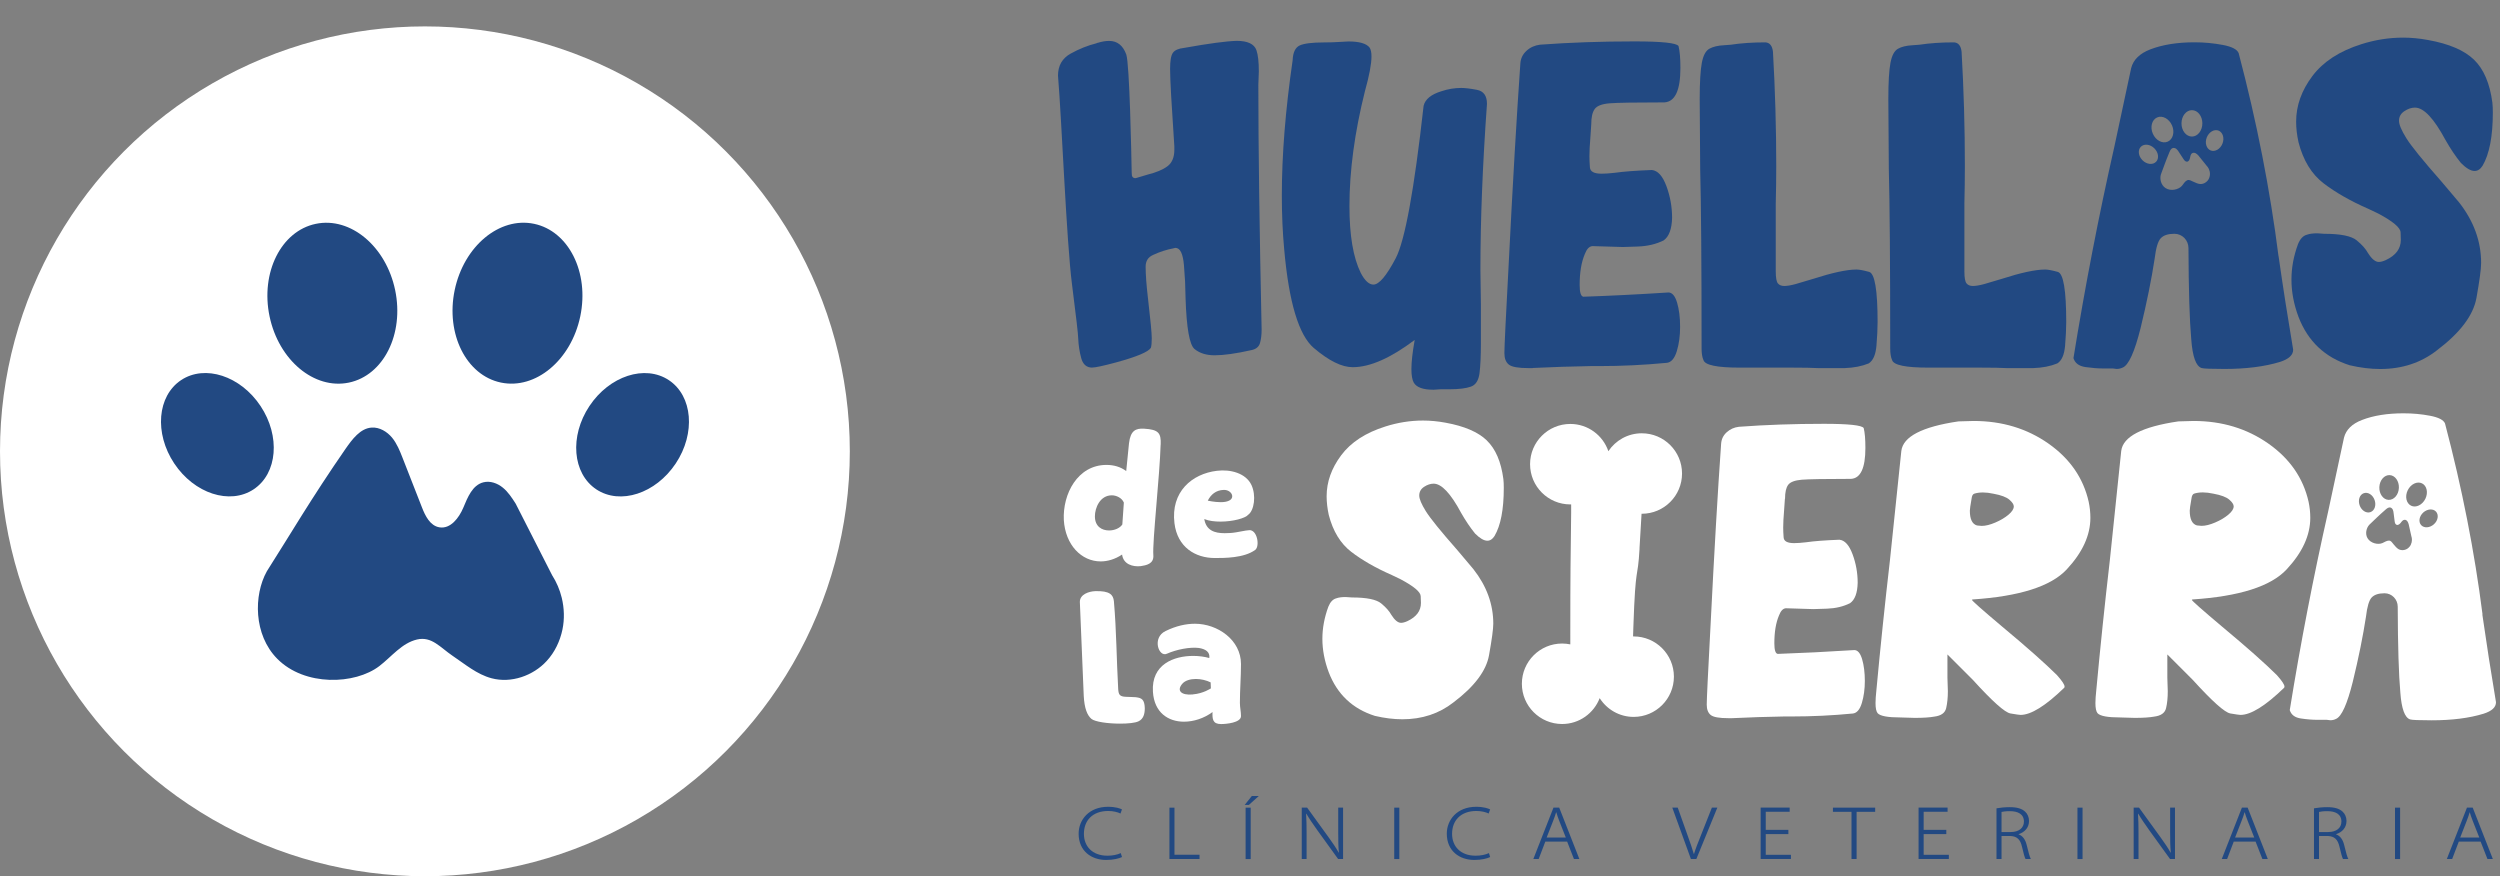 <?xml version="1.0" encoding="UTF-8"?>
<svg id="Capa_1" data-name="Capa 1" xmlns="http://www.w3.org/2000/svg" viewBox="0 0 411.91 144.38">
  <rect x="0" y="0" width="411.91" height="144.38" fill="#808080" stroke="none"/>
  <defs>
    <style>
      .cls-1 {
        fill: #fff;
      }

      .cls-2 {
        fill: #224982;
      }
    </style>
  </defs>
  <circle class="cls-1" cx="70.01" cy="74.36" r="70.01"/>
  <g>
    <g>
      <ellipse class="cls-2" cx="54.76" cy="49.96" rx="10.57" ry="13.36" transform="translate(-9.04 12.22) rotate(-11.77)"/>
      <ellipse class="cls-2" cx="35.81" cy="71.63" rx="8.54" ry="10.8" transform="translate(-33.65 31.78) rotate(-33.6)"/>
    </g>
    <g>
      <ellipse class="cls-2" cx="85.27" cy="49.96" rx="13.36" ry="10.57" transform="translate(18.96 123.24) rotate(-78.23)"/>
      <ellipse class="cls-2" cx="104.22" cy="71.63" rx="10.8" ry="8.54" transform="translate(-13.11 118.8) rotate(-56.4)"/>
    </g>
    <path class="cls-2" d="M43.96,94.14c-2.18,3.92-2.19,10.45,1.72,14.4,4.53,4.58,12.81,4.28,16.83,1.2,2.02-1.55,3.69-3.78,6.19-4.37,2.43-.57,3.83,1.31,5.88,2.69,2.05,1.38,4,3.05,6.4,3.69,3.24,.87,6.88-.41,9.11-2.86,1.33-1.45,2.18-3.26,2.58-5.16,.36-1.72,.3-3.51-.11-5.22h0c-.32-1.33-.86-2.59-1.6-3.75l-6-11.78c-.61-.95-1.23-1.92-2.12-2.64-.88-.72-2.09-1.16-3.2-.87-1.81,.46-2.59,2.48-3.3,4.17-.71,1.69-2.12,3.57-3.97,3.24-1.51-.27-2.3-1.87-2.84-3.26-1.06-2.72-2.13-5.44-3.19-8.15-.46-1.18-.94-2.38-1.75-3.37-.82-.98-2.05-1.73-3.34-1.65-1.88,.11-3.22,1.93-4.33,3.52-5.58,8.05-9.55,14.83-12.46,19.37-.3,.47-.37,.57-.5,.8Z"/>
  </g>
  <g>
    <path class="cls-2" d="M184.87,141.21c-.46,.23-1.41,.48-2.62,.48-2.43,0-4.53-1.47-4.53-4.33,0-2.3,1.72-4.43,4.84-4.43,1.26,0,2,.28,2.3,.43l-.24,.68c-.49-.24-1.23-.42-2.02-.42-2.58,0-4.01,1.56-4.01,3.77,0,2.01,1.34,3.6,3.89,3.6,.81,0,1.62-.16,2.18-.43l.21,.66Z"/>
    <path class="cls-2" d="M192.67,133.07h.84v7.76h4.13v.7h-4.96v-8.47Z"/>
    <path class="cls-2" d="M207.41,131.15l-1.64,1.47h-.69l1.18-1.47h1.14Zm-1.34,1.92v8.47h-.84v-8.47h.84Z"/>
    <path class="cls-2" d="M214.48,141.53v-8.47h.88l3.52,4.86c.75,1.04,1.25,1.77,1.69,2.57l.03-.02c-.1-1.01-.11-2.02-.11-3.31v-4.1h.8v8.47h-.82l-3.43-4.75c-.69-.98-1.34-1.9-1.8-2.71l-.04,.02c.06,1,.08,1.94,.08,3.2v4.24h-.8Z"/>
    <path class="cls-2" d="M230.56,133.07v8.47h-.84v-8.47h.84Z"/>
    <path class="cls-2" d="M245.53,141.21c-.46,.23-1.41,.48-2.62,.48-2.43,0-4.53-1.47-4.53-4.33,0-2.3,1.72-4.43,4.84-4.43,1.26,0,2,.28,2.3,.43l-.24,.68c-.49-.24-1.23-.42-2.02-.42-2.58,0-4.01,1.56-4.01,3.77,0,2.01,1.34,3.6,3.89,3.6,.81,0,1.62-.16,2.18-.43l.21,.66Z"/>
    <path class="cls-2" d="M254.61,138.67l-1.09,2.86h-.88l3.32-8.47h.94l3.32,8.47h-.89l-1.12-2.86h-3.6Zm3.38-.67l-1.1-2.79c-.22-.55-.34-.95-.47-1.37h-.03c-.13,.44-.26,.84-.46,1.34l-1.1,2.82h3.15Z"/>
    <path class="cls-2" d="M278.6,141.53l-3.07-8.47h.9l1.59,4.48c.45,1.26,.8,2.25,1.06,3.16h.03c.28-.91,.69-1.95,1.17-3.14l1.78-4.5h.9l-3.46,8.47h-.89Z"/>
    <path class="cls-2" d="M294.66,137.43h-3.73v3.41h4.15v.69h-4.99v-8.47h4.78v.69h-3.94v2.98h3.73v.69Z"/>
    <path class="cls-2" d="M305.06,133.76h-3.06v-.69h6.96v.69h-3.06v7.77h-.84v-7.77Z"/>
    <path class="cls-2" d="M320.68,137.43h-3.73v3.41h4.15v.69h-4.99v-8.47h4.78v.69h-3.94v2.98h3.73v.69Z"/>
    <path class="cls-2" d="M328.95,133.18c.59-.11,1.45-.19,2.18-.19,1.23,0,2.01,.25,2.54,.74,.39,.35,.64,.92,.64,1.53,0,1.12-.74,1.88-1.72,2.18v.03c.68,.24,1.11,.87,1.32,1.69,.31,1.27,.5,2.01,.7,2.37h-.88c-.14-.24-.33-.96-.58-2.02-.27-1.19-.8-1.71-1.91-1.77h-1.46v3.79h-.83v-8.35Zm.83,3.91h1.52c1.34,0,2.17-.68,2.17-1.72,0-1.27-1.04-1.72-2.32-1.72-.67,0-1.14,.07-1.37,.13v3.32Z"/>
    <path class="cls-2" d="M343.13,133.07v8.47h-.84v-8.47h.84Z"/>
    <path class="cls-2" d="M351.55,141.53v-8.47h.88l3.52,4.86c.75,1.04,1.25,1.77,1.69,2.57l.03-.02c-.1-1.01-.11-2.02-.11-3.31v-4.1h.8v8.47h-.82l-3.43-4.75c-.69-.98-1.34-1.9-1.8-2.71l-.04,.02c.06,1,.08,1.94,.08,3.2v4.24h-.8Z"/>
    <path class="cls-2" d="M368.04,138.67l-1.09,2.86h-.88l3.32-8.47h.94l3.32,8.47h-.89l-1.12-2.86h-3.6Zm3.38-.67l-1.1-2.79c-.22-.55-.34-.95-.47-1.37h-.03c-.13,.44-.26,.84-.46,1.34l-1.1,2.82h3.15Z"/>
    <path class="cls-2" d="M381.26,133.18c.59-.11,1.45-.19,2.18-.19,1.23,0,2.01,.25,2.54,.74,.39,.35,.64,.92,.64,1.53,0,1.12-.74,1.88-1.72,2.18v.03c.68,.24,1.11,.87,1.32,1.69,.31,1.27,.5,2.01,.7,2.37h-.88c-.14-.24-.33-.96-.58-2.02-.28-1.19-.8-1.71-1.91-1.77h-1.46v3.79h-.83v-8.35Zm.83,3.91h1.52c1.34,0,2.17-.68,2.17-1.72,0-1.27-1.04-1.72-2.32-1.72-.67,0-1.14,.07-1.37,.13v3.32Z"/>
    <path class="cls-2" d="M395.45,133.07v8.47h-.84v-8.47h.84Z"/>
    <path class="cls-2" d="M405.12,138.67l-1.09,2.86h-.88l3.32-8.47h.94l3.32,8.47h-.89l-1.12-2.86h-3.6Zm3.38-.67l-1.1-2.79c-.22-.55-.34-.95-.47-1.37h-.02c-.13,.44-.26,.84-.46,1.34l-1.1,2.82h3.15Z"/>
  </g>
  <g>
    <path class="cls-2" d="M179.97,60.57c-.93,0-1.53-.51-1.82-1.55-.28-1.03-.45-2.11-.5-3.25,0-.62-.34-3.56-1.01-8.82-.93-7.17-1.7-27.12-2.32-34.49,0-1.65,.7-2.86,2.09-3.63,1.39-.77,2.81-1.34,4.25-1.7,.05-.05,.13-.08,.23-.08,.67-.21,1.29-.31,1.86-.31,1.34,0,2.28,.75,2.82,2.24,.54,1.5,.84,16.4,.89,19.33l.03,.54c.02,.35,.37,.59,.71,.48,.67-.21,1.3-.4,1.88-.56,1.44-.36,2.54-.82,3.29-1.39,.75-.57,1.12-1.47,1.12-2.71v-.54c-.46-6.81-.7-11.06-.7-12.76,0-1.34,.15-2.23,.46-2.67,.31-.44,.93-.71,1.86-.81,4.02-.72,6.91-1.11,8.66-1.16,1.8,0,2.89,.52,3.25,1.55,.26,.77,.39,1.93,.39,3.48l-.08,2.24c0,10.11,.18,23.54,.54,40.29,0,.88-.09,1.62-.27,2.24-.18,.62-.66,1.01-1.43,1.16-2.53,.57-4.54,.85-6.03,.85-1.39,0-2.5-.35-3.33-1.04-.83-.7-1.31-3.47-1.47-8.31l-.08-2.78c-.05-.93-.12-1.84-.19-2.75-.08-.9-.23-1.6-.46-2.09-.23-.49-.55-.73-.97-.73l-.31,.08c-1.13,.21-2.24,.57-3.33,1.08-.83,.36-1.24,1.01-1.24,1.93,0,1.29,.13,3.04,.39,5.26,.41,3.51,.62,5.7,.62,6.57,0,.72-.05,1.24-.15,1.55-.41,.67-2.32,1.47-5.72,2.4-2.11,.57-3.43,.85-3.94,.85Z"/>
    <path class="cls-2" d="M236.11,64.21c-1.65,0-2.71-.39-3.17-1.16-.26-.46-.39-1.21-.39-2.24,0-1.19,.18-2.78,.54-4.8-3.97,2.99-7.37,4.49-10.21,4.49-1.81,0-3.94-1.06-6.42-3.17-2.47-2.11-4.1-7.53-4.87-16.24-.26-2.78-.39-5.75-.39-8.89,0-6.65,.59-14.07,1.78-22.27,.05-1.29,.44-2.1,1.16-2.44,.72-.33,2.06-.5,4.02-.5,.93,0,1.78-.03,2.55-.08l1.47-.08c1.8,0,2.96,.34,3.48,1.01,.21,.31,.31,.8,.31,1.47,0,1.24-.36,3.15-1.08,5.72-1.7,6.81-2.55,13.12-2.55,18.95,0,4.79,.62,8.46,1.86,10.98,.67,1.29,1.37,1.93,2.09,1.93,.93,0,2.15-1.44,3.67-4.33,1.52-2.89,3.05-11.26,4.6-25.13,.26-1.08,1.24-1.88,2.94-2.4,1.08-.36,2.17-.54,3.25-.54,.62,0,1.48,.1,2.59,.31,1.11,.21,1.66,.98,1.66,2.32-.72,10-1.08,19.13-1.08,27.38l.08,5.72v6.26c0,2.17-.08,3.84-.23,5.03-.16,1.19-.63,1.92-1.43,2.2-.8,.28-1.97,.43-3.52,.43h-1.47l-1.24,.08Z"/>
    <path class="cls-2" d="M252.51,60.65h-.7c-1.65,0-2.72-.19-3.21-.58-.49-.39-.73-1.02-.73-1.89,0-.98,.23-5.83,.7-14.54,.67-13.3,1.31-24.36,1.93-33.18,.05-.82,.39-1.52,1.01-2.09,.62-.57,1.37-.9,2.24-1.01,4.9-.36,10.08-.54,15.54-.54,4.54,0,6.96,.26,7.27,.77,.21,.83,.31,2.04,.31,3.63,0,3.66-.88,5.54-2.63,5.65-4.74,0-7.75,.05-9.01,.15-1.26,.1-2.09,.41-2.47,.93-.39,.52-.58,1.37-.58,2.55l-.15,2.24c-.1,1.19-.15,2.19-.15,3.02,0,.52,.03,1.12,.08,1.82,.05,.7,.7,1.04,1.93,1.04,.57,0,1.29-.05,2.17-.15,1.44-.21,3.48-.36,6.11-.46,.98,.1,1.78,.99,2.4,2.67,.62,1.68,.93,3.42,.93,5.22-.05,1.86-.52,3.09-1.39,3.71-1.24,.62-2.66,.95-4.25,1.01l-2.47,.08-5.03-.15c-.52,.05-.93,.49-1.24,1.31-.57,1.34-.85,3.04-.85,5.1,0,1.24,.21,1.88,.62,1.93,4.49-.15,9.15-.39,14-.7,.62,0,1.09,.55,1.43,1.66,.33,1.11,.5,2.44,.5,3.98s-.18,2.84-.54,4.02c-.36,1.19-.9,1.83-1.62,1.93-3.76,.36-7.5,.54-11.21,.54h-1.39c-3.15,.05-6.32,.16-9.51,.31Z"/>
    <path class="cls-2" d="M303.94,60.65h-4.41c-.88-.05-2.32-.08-4.33-.08h-8.58c-3.71,0-5.7-.41-5.95-1.24-.21-.46-.31-1.11-.31-1.93,0-13.97-.08-23.82-.23-29.54l-.08-11.52c0-2.78,.12-4.78,.35-5.99,.23-1.21,.64-1.98,1.24-2.32,.59-.33,1.4-.53,2.44-.58l1.08-.08c1.7-.26,3.61-.39,5.72-.39,.72,.05,1.13,.57,1.24,1.55,.36,6.29,.54,12.56,.54,18.79,0,2.11-.03,4.2-.08,6.26v11.14c0,1.03,.12,1.69,.35,1.97,.23,.28,.58,.43,1.04,.43s1.08-.1,1.86-.31l2.86-.85c3.2-1.03,5.59-1.55,7.19-1.55,.46,0,1.16,.13,2.09,.39,.93,.26,1.39,3.02,1.39,8.27,0,1.13-.07,2.44-.19,3.91-.13,1.47-.55,2.44-1.28,2.9-1.13,.46-2.45,.72-3.94,.77Z"/>
    <path class="cls-2" d="M335.02,60.65h-4.41c-.88-.05-2.32-.08-4.33-.08h-8.58c-3.71,0-5.7-.41-5.95-1.24-.21-.46-.31-1.11-.31-1.93,0-13.97-.08-23.82-.23-29.54l-.08-11.52c0-2.78,.12-4.78,.35-5.99,.23-1.21,.64-1.98,1.24-2.32,.59-.33,1.4-.53,2.44-.58l1.08-.08c1.7-.26,3.61-.39,5.72-.39,.72,.05,1.13,.57,1.24,1.55,.36,6.29,.54,12.56,.54,18.79,0,2.11-.03,4.2-.08,6.26v11.14c0,1.03,.12,1.69,.35,1.97,.23,.28,.58,.43,1.04,.43s1.08-.1,1.86-.31l2.86-.85c3.2-1.03,5.59-1.55,7.19-1.55,.46,0,1.16,.13,2.09,.39,.93,.26,1.39,3.02,1.39,8.27,0,1.13-.07,2.44-.19,3.91-.13,1.47-.55,2.44-1.28,2.9-1.13,.46-2.45,.72-3.94,.77Z"/>
    <path class="cls-2" d="M392.17,60.8c-1.6,0-3.27-.21-5.03-.62-4.07-1.29-6.88-3.94-8.43-7.97-.77-2.06-1.16-4.1-1.16-6.11s.36-3.92,1.08-5.88c.36-.88,.85-1.39,1.47-1.55,.41-.15,.98-.23,1.7-.23l1.16,.08c2.68,0,4.46,.36,5.34,1.08,.88,.72,1.49,1.42,1.86,2.09,.62,.98,1.21,1.47,1.78,1.47,.31,0,.7-.1,1.16-.31,1.65-.77,2.47-1.88,2.47-3.33,0-.05-.01-.46-.04-1.24-.03-.77-1.25-1.8-3.67-3.09l-1.62-.77c-2.94-1.29-5.4-2.69-7.39-4.21-1.99-1.52-3.36-3.78-4.14-6.77-.26-1.19-.39-2.32-.39-3.4,0-2.63,.89-5.13,2.67-7.5,1.78-2.37,4.47-4.12,8.08-5.26,2.27-.72,4.56-1.08,6.88-1.08,1.34,0,2.71,.13,4.1,.39,3.45,.62,5.98,1.7,7.58,3.25,1.6,1.55,2.6,3.89,3.02,7.04,.05,.46,.08,1.01,.08,1.62,0,3.97-.57,6.91-1.7,8.82-.36,.57-.8,.85-1.31,.85-.62,0-1.37-.44-2.24-1.31-.88-1.08-1.73-2.35-2.55-3.79-1.91-3.56-3.58-5.34-5.03-5.34-.57,0-1.15,.19-1.74,.58-.59,.39-.89,.92-.89,1.59,0,.62,.4,1.57,1.2,2.86,.8,1.29,2.72,3.66,5.76,7.11l2.94,3.48c2.42,3.09,3.63,6.42,3.63,9.98,0,.98-.26,2.9-.77,5.76-.52,2.86-2.68,5.74-6.5,8.62-2.63,2.06-5.75,3.09-9.36,3.09Z"/>
    <path class="cls-2" d="M375.42,42.24c-1.39-10.98-3.58-22.14-6.57-33.49-.26-.62-1.13-1.07-2.63-1.35-1.5-.28-3.04-.43-4.64-.43-2.84,0-5.26,.39-7.27,1.16-1.75,.67-2.81,1.7-3.17,3.09l-2.78,12.99c-2.58,11.4-4.82,23-6.73,34.8,.26,.83,.91,1.31,1.97,1.47,1.06,.15,2.02,.23,2.9,.23h1.62l.62,.08c.36,0,.7-.08,1.01-.23,.98-.41,1.96-2.58,2.94-6.5,1.03-4.23,1.8-8.04,2.32-11.45,.21-1.75,.54-2.87,1.01-3.36,.46-.49,1.21-.73,2.24-.73h.02c1.28,0,2.3,1.07,2.3,2.35,.03,6.94,.18,11.95,.46,15.05,.21,2.84,.77,4.41,1.7,4.72,.31,.1,1.57,.15,3.79,.15,3.56,0,6.6-.39,9.13-1.16,1.44-.46,2.17-1.13,2.17-2.01-.88-5.21-1.68-10.34-2.4-15.39Zm-14.27-24.09c.95,0,1.72,.97,1.72,2.17,0,1.2-.77,2.18-1.72,2.18-.95,0-1.72-.97-1.72-2.17,0-1.2,.77-2.18,1.72-2.18Zm-5.73,1.2c.87-.38,1.97,.21,2.45,1.31s.16,2.3-.71,2.68c-.87,.38-1.97-.21-2.45-1.31-.48-1.1-.16-2.3,.71-2.68Zm-.18,7.31c-.54,.55-1.54,.44-2.23-.25-.69-.68-.81-1.68-.28-2.22,.54-.55,1.54-.44,2.23,.25s.81,1.68,.28,2.22Zm8.64,2.9c-.27,.46-.81,.79-1.36,.76-.4-.02-.77-.22-1.14-.38-.37-.15-.66-.4-1.03-.23-.38,.18-.57,.59-.84,.9-.54,.63-1.85,.95-2.72,.37-.76-.5-.97-1.54-.75-2.24,.01-.04,.02-.06,.05-.14,.31-.82,.72-2.03,1.34-3.5,.12-.29,.28-.63,.57-.71,.2-.05,.43,.02,.59,.15s.28,.31,.39,.48c.26,.4,.52,.8,.78,1.19,.13,.2,.31,.43,.56,.43,.31,0,.47-.36,.52-.65,.06-.29,.11-.64,.39-.77,.17-.08,.37-.05,.54,.03,.16,.09,.3,.22,.43,.35l1.35,1.68c.16,.16,.28,.34,.38,.54,.12,.26,.19,.54,.19,.83,0,.32-.08,.63-.24,.91Zm2.3-5.89c-.36,.9-1.23,1.4-1.94,1.12-.71-.29-1-1.25-.64-2.15s1.23-1.4,1.94-1.12c.71,.29,1,1.25,.64,2.15Z"/>
  </g>
  <g>
    <path class="cls-1" d="M244.98,72.57c-1.44-1.39-3.72-2.37-6.83-2.93-1.25-.23-2.49-.35-3.69-.35-2.09,0-4.16,.33-6.2,.98-3.25,1.02-5.68,2.6-7.28,4.74-1.6,2.14-2.4,4.39-2.4,6.76,0,.98,.12,2,.35,3.07,.7,2.7,1.94,4.73,3.73,6.1,1.79,1.37,4.01,2.64,6.65,3.8l1.46,.7c2.18,1.16,3.29,2.09,3.31,2.79,.02,.7,.04,1.07,.04,1.11,0,1.3-.74,2.3-2.23,3-.42,.19-.77,.28-1.05,.28-.51,0-1.05-.44-1.6-1.32-.33-.6-.88-1.23-1.67-1.88-.79-.65-2.39-.98-4.81-.98l-1.05-.07c-.65,0-1.16,.07-1.53,.21-.56,.14-1,.6-1.32,1.39-.65,1.77-.98,3.53-.98,5.3s.35,3.65,1.05,5.5c1.39,3.62,3.93,6.02,7.6,7.18,1.58,.37,3.09,.56,4.53,.56,3.25,0,6.06-.93,8.43-2.79,3.44-2.6,5.39-5.19,5.85-7.77,.46-2.58,.7-4.31,.7-5.19,0-3.2-1.09-6.2-3.28-8.99l-2.65-3.14c-2.74-3.11-4.47-5.25-5.19-6.41-.72-1.16-1.08-2.02-1.08-2.58,0-.6,.27-1.08,.8-1.43,.53-.35,1.06-.52,1.57-.52,1.3,0,2.81,1.6,4.53,4.81,.74,1.3,1.51,2.44,2.3,3.41,.79,.79,1.46,1.18,2.02,1.18,.46,0,.86-.26,1.18-.77,1.02-1.72,1.53-4.37,1.53-7.94,0-.56-.02-1.04-.07-1.46-.37-2.83-1.28-4.95-2.72-6.34Z"/>
    <path class="cls-1" d="M270.13,90.39l.34-5.74s.02,0,.04,0c3.66,0,6.63-2.97,6.63-6.63s-2.97-6.63-6.63-6.63c-2.3,0-4.32,1.17-5.51,2.95-.89-2.61-3.36-4.49-6.27-4.49-3.66,0-6.63,2.97-6.63,6.63s2.97,6.63,6.63,6.63c.05,0,.1,0,.14,0v1.45c-.09,7.43-.14,9.8-.14,20.06v1.55c-.44-.09-.89-.14-1.35-.14-3.66,0-6.63,2.97-6.63,6.63s2.97,6.63,6.63,6.63c2.83,0,5.23-1.77,6.19-4.26,1.18,1.85,3.24,3.09,5.6,3.09,3.66,0,6.63-2.97,6.63-6.63s-2.97-6.63-6.63-6.63c-.03,0-.07,0-.1,0,.02-.5,.04-1.01,.05-1.57,.37-10.87,.7-7.33,1.02-12.9Z"/>
    <path class="cls-1" d="M294.11,82.18c0-1.07,.17-1.83,.52-2.3,.35-.46,1.09-.74,2.23-.84,1.14-.09,3.84-.14,8.12-.14,1.58-.09,2.37-1.79,2.37-5.09,0-1.44-.09-2.53-.28-3.28-.28-.46-2.46-.7-6.55-.7-4.92,0-9.59,.16-14.01,.49-.79,.09-1.46,.4-2.02,.91-.56,.51-.86,1.14-.91,1.88-.56,7.94-1.14,17.91-1.74,29.89-.42,7.85-.63,12.22-.63,13.1,0,.79,.22,1.36,.66,1.71,.44,.35,1.4,.52,2.89,.52h.63c2.88-.14,5.74-.23,8.57-.28h1.25c3.34,0,6.71-.16,10.1-.49,.65-.09,1.14-.67,1.46-1.74,.32-1.07,.49-2.28,.49-3.62s-.15-2.59-.45-3.59c-.3-1-.73-1.5-1.29-1.5-4.37,.28-8.57,.49-12.61,.63-.37-.05-.56-.63-.56-1.74,0-1.86,.25-3.39,.77-4.6,.28-.74,.65-1.14,1.12-1.18l4.53,.14,2.23-.07c1.44-.05,2.72-.35,3.83-.91,.79-.56,1.21-1.67,1.25-3.35,0-1.63-.28-3.19-.84-4.7-.56-1.51-1.28-2.31-2.16-2.4-2.37,.09-4.2,.23-5.51,.42-.79,.09-1.44,.14-1.95,.14-1.12,0-1.7-.31-1.74-.94-.05-.63-.07-1.17-.07-1.64,0-.74,.05-1.65,.14-2.72l.14-2.02Z"/>
    <path class="cls-1" d="M337.52,73.09c-3.53-2.48-7.64-3.73-12.33-3.73l-2.51,.07c-5.99,.88-9.13,2.51-9.41,4.88l-1.88,18.05c-.84,7.25-1.58,14.38-2.23,21.39-.09,.84-.14,1.53-.14,2.09,0,.84,.12,1.39,.35,1.67,.42,.47,1.67,.7,3.76,.7l2.37,.07c1.39,0,2.46-.07,3.21-.21,1.11-.14,1.76-.6,1.95-1.39,.18-.79,.28-1.72,.28-2.79l-.07-2.23v-3.83l4.18,4.18c3.21,3.53,5.27,5.38,6.2,5.54,.93,.16,1.49,.24,1.67,.24,1.72,0,4.11-1.49,7.18-4.46,.05-.05,.07-.12,.07-.21,0-.32-.42-.95-1.25-1.88-1.91-1.9-4.95-4.6-9.13-8.08-3.25-2.74-4.88-4.18-4.88-4.32l.07-.07c7.76-.51,12.94-2.16,15.54-4.95,2.6-2.79,3.9-5.62,3.9-8.5,0-.88-.09-1.76-.28-2.65-.88-3.9-3.09-7.1-6.62-9.58Zm-6.59,11.71c-.58,.49-1.3,.92-2.16,1.29-.86,.37-1.61,.56-2.26,.56l-.77-.07c-.79-.23-1.18-1.04-1.18-2.44,0-.23,.09-.88,.28-1.95,.05-.46,.18-.74,.42-.84,.42-.14,.91-.21,1.46-.21,.51,0,1.09,.07,1.74,.21,1.25,.23,2.13,.56,2.61,.98,.49,.42,.73,.79,.73,1.11,0,.42-.29,.87-.87,1.36Z"/>
    <path class="cls-1" d="M376.75,93.82c2.6-2.79,3.9-5.62,3.9-8.5,0-.88-.09-1.76-.28-2.65-.88-3.9-3.09-7.1-6.62-9.58-3.53-2.48-7.64-3.73-12.33-3.73l-2.51,.07c-5.99,.88-9.13,2.51-9.41,4.88l-1.88,18.05c-.84,7.25-1.58,14.38-2.23,21.39-.09,.84-.14,1.53-.14,2.09,0,.84,.12,1.39,.35,1.67,.42,.47,1.67,.7,3.76,.7l2.37,.07c1.39,0,2.46-.07,3.21-.21,1.11-.14,1.76-.6,1.95-1.39,.19-.79,.28-1.72,.28-2.79l-.07-2.23v-3.83l4.18,4.18c3.21,3.53,5.27,5.38,6.2,5.54,.93,.16,1.49,.24,1.67,.24,1.72,0,4.11-1.49,7.18-4.46,.05-.05,.07-.12,.07-.21,0-.32-.42-.95-1.25-1.88-1.91-1.9-4.95-4.6-9.13-8.08-3.25-2.74-4.88-4.18-4.88-4.32l.07-.07c7.76-.51,12.94-2.16,15.54-4.95Zm-15.96-9.69c0-.23,.09-.88,.28-1.95,.05-.46,.19-.74,.42-.84,.42-.14,.91-.21,1.46-.21,.51,0,1.09,.07,1.74,.21,1.25,.23,2.13,.56,2.61,.98,.49,.42,.73,.79,.73,1.11,0,.42-.29,.87-.87,1.36-.58,.49-1.3,.92-2.16,1.29-.86,.37-1.61,.56-2.26,.56l-.77-.07c-.79-.23-1.18-1.04-1.18-2.44Z"/>
    <path class="cls-1" d="M409.03,101.23c-1.31-10.32-3.37-20.8-6.18-31.46-.24-.58-1.07-1-2.47-1.27-1.41-.27-2.86-.4-4.36-.4-2.66,0-4.94,.36-6.83,1.09-1.65,.63-2.64,1.6-2.98,2.91l-2.62,12.21c-2.42,10.71-4.53,21.6-6.32,32.69,.24,.78,.86,1.24,1.85,1.38,.99,.15,1.9,.22,2.72,.22h1.53l.58,.07c.34,0,.65-.07,.94-.22,.92-.39,1.84-2.42,2.76-6.1,.97-3.97,1.69-7.56,2.18-10.75,.19-1.65,.51-2.7,.94-3.16,.44-.46,1.14-.69,2.11-.69h.02c1.2,0,2.16,1.01,2.16,2.21,.02,6.52,.17,11.23,.43,14.14,.19,2.66,.73,4.14,1.6,4.43,.29,.1,1.48,.15,3.56,.15,3.34,0,6.2-.36,8.57-1.09,1.36-.44,2.03-1.06,2.03-1.89-.82-4.89-1.57-9.71-2.25-14.46Zm-15.3-22.95c.89,.04,1.57,.99,1.52,2.11-.05,1.13-.81,2.01-1.7,1.97-.89-.04-1.57-.99-1.52-2.11s.81-2.01,1.7-1.97Zm-4.95,4.97c-.3-.86,0-1.75,.69-1.99,.68-.24,1.48,.27,1.78,1.13s0,1.75-.69,1.99c-.68,.24-1.48-.27-1.78-1.13Zm8.45,6.48c-.13,.27-.33,.5-.58,.67-.42,.28-1.01,.33-1.46,.08-.33-.19-.56-.51-.81-.79-.25-.28-.39-.61-.77-.62-.39,0-.72,.26-1.08,.41-.71,.31-1.95,.04-2.45-.81-.43-.73-.18-1.7,.29-2.2,.03-.03,.04-.04,.1-.1,.6-.56,1.45-1.42,2.58-2.4,.22-.19,.49-.41,.77-.36,.19,.04,.35,.19,.43,.37,.08,.18,.11,.37,.13,.56,.05,.44,.11,.89,.17,1.33,.03,.23,.08,.49,.3,.59,.26,.12,.54-.11,.71-.33,.17-.22,.36-.49,.65-.49,.18,0,.34,.11,.44,.25,.1,.14,.16,.31,.21,.47l.44,1.97c.07,.2,.1,.41,.1,.62,0,.27-.06,.54-.18,.78Zm.03-6.41c-.8-.39-1.05-1.53-.55-2.55,.5-1.01,1.55-1.52,2.35-1.13,.8,.39,1.05,1.53,.55,2.55-.5,1.01-1.55,1.52-2.35,1.13Zm3.76,3.06c-.68,.61-1.62,.67-2.1,.14-.48-.54-.33-1.46,.35-2.08,.68-.61,1.62-.67,2.1-.14,.48,.54,.33,1.47-.35,2.08Z"/>
  </g>
  <g>
    <path class="cls-1" d="M191.24,73.24c.07-1.87-.32-2.47-2.75-2.61-1.34-.07-2.22,.28-2.47,2.4l-.46,4.59c-.92-.71-2.08-1.02-3.25-1.02-4.77,0-7.24,4.8-7.03,9.08,.25,4.1,2.9,6.82,6.07,6.82,1.13,0,2.37-.35,3.53-1.13,.21,1.62,1.77,2.05,3.07,1.91,.88-.14,2.19-.35,2.08-1.8-.18-2.12,1.06-13.17,1.2-18.22Zm-6.32,13.17c-.39,.6-1.27,.99-2.19,.99-1.17,0-2.33-.64-2.33-2.33,0-1.41,.85-3.46,2.79-3.46,.74,0,1.66,.42,1.98,1.2-.07,1.06-.18,2.54-.25,3.6Z"/>
    <path class="cls-1" d="M205.79,87.36c-.67,.04-1.41,.25-2.15,.35-.64,.11-1.27,.14-1.87,.14-1.66,0-3.04-.46-3.35-2.33,.78,.32,1.73,.42,2.68,.42,2.05,0,4.1-.56,4.56-1.13,.99-.71,1.34-3.18,.53-4.91-.92-1.94-3.46-2.61-5.69-2.33-4.1,.49-7.63,3.46-6.99,8.65,.49,3.96,3.46,5.72,6.64,5.72,1.45,0,4.8,.04,6.67-1.34,.78-.6,.35-3.35-1.02-3.25Zm-4.17-6.64c1.27-.04,1.94,1.27,.88,1.77-.35,.18-.85,.25-1.38,.25-1.02,0-2.12-.25-2.12-.25,.49-.99,1.34-1.73,2.61-1.77Z"/>
    <path class="cls-1" d="M187.21,114.88c-.46-.04-1.06-.04-1.7-.07-1.06-.04-1.2-.39-1.27-1.24-.28-4.94-.28-9.61-.71-14.51-.11-1.06-.67-1.73-3.07-1.66-1.06,.04-2.54,.53-2.54,1.77l.64,15.47c.11,2.08,.57,3.21,1.27,3.81,.6,.49,2.75,.78,4.7,.78,1.31,0,2.51-.11,3.07-.39,.81-.39,1.02-1.24,1.02-2.15-.04-1.45-.53-1.69-1.41-1.8Z"/>
    <path class="cls-1" d="M196.89,102.77c-1.48,0-3.11,.35-4.84,1.2-2.3,1.09-1.13,4.38,.21,3.74,1.62-.71,3.78-1.13,5.26-.95,1.13,.18,1.87,.67,1.73,1.66-.74-.21-1.66-.35-2.65-.35-3.18,0-6.92,1.38-6.64,5.9,.21,3.46,2.54,4.94,5.12,4.94,1.59,0,3.32-.56,4.7-1.59-.04,1.13,0,1.98,1.41,1.98,.81,0,3.28-.21,3.28-1.31,0-.74-.18-1.45-.18-2.19,0-2.12,.18-4.27,.18-6.39,0-3.99-3.88-6.64-7.59-6.64Zm-.35,11.65c-1.94,.18-2.72-.64-1.73-1.77,.46-.53,1.31-.78,2.22-.78,.85,0,1.73,.21,2.44,.56l.04,.99s-1.24,.85-2.97,.99Z"/>
  </g>
</svg>